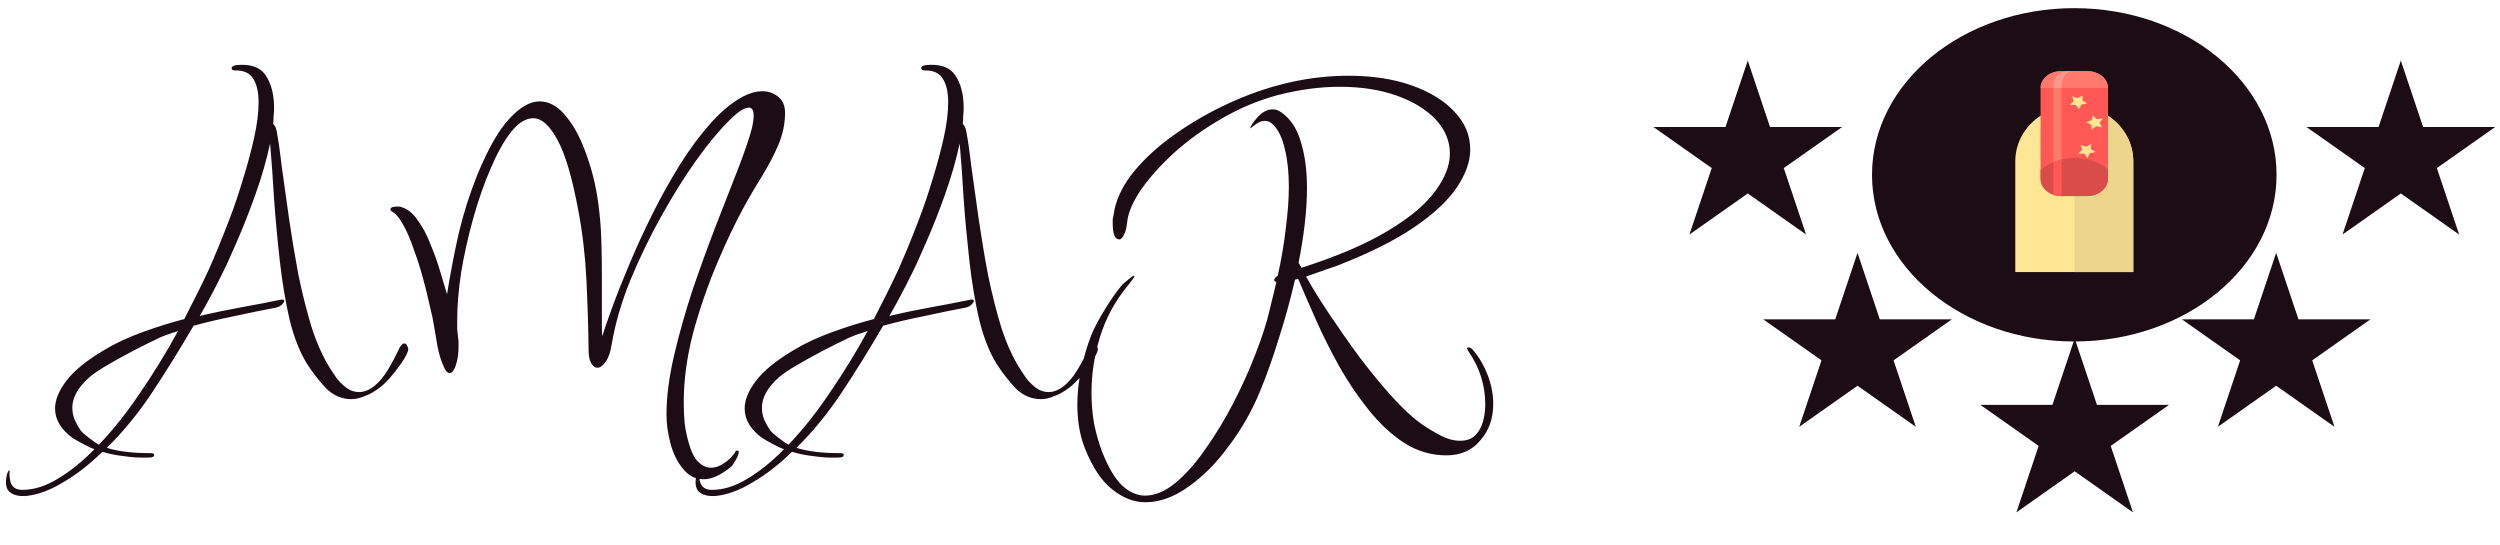 <svg width="133" height="29" viewBox="0 0 133 29" fill="none" xmlns="http://www.w3.org/2000/svg">
<path d="M1.352 26.39C1.007 26.406 0.74 26.343 0.552 26.202C0.348 26.061 0.277 25.794 0.34 25.402C0.34 25.355 0.356 25.284 0.387 25.19C0.419 25.096 0.458 25.033 0.505 25.002C0.489 25.394 0.536 25.668 0.646 25.825C0.756 25.982 0.936 26.061 1.188 26.061C1.8 26.061 2.427 25.864 3.071 25.472C3.73 25.08 4.381 24.554 5.024 23.895C4.867 23.848 4.663 23.754 4.412 23.613C4.177 23.487 3.996 23.385 3.871 23.307C3.243 22.852 2.929 22.326 2.929 21.73C2.929 21.275 3.133 20.78 3.541 20.247C3.949 19.713 4.616 19.172 5.542 18.623C6.138 18.262 6.829 17.94 7.613 17.658C8.398 17.375 9.128 17.148 9.803 16.975C10.038 16.52 10.265 16.073 10.485 15.633C10.705 15.194 10.917 14.755 11.121 14.315C11.199 14.143 11.34 13.813 11.544 13.327C11.748 12.84 11.976 12.267 12.227 11.608C12.478 10.949 12.713 10.251 12.933 9.513C13.168 8.76 13.365 8.03 13.521 7.324C13.678 6.618 13.757 5.991 13.757 5.441C13.757 4.908 13.663 4.492 13.475 4.194C13.302 3.896 12.988 3.747 12.533 3.747H12.509C12.384 3.747 12.321 3.707 12.321 3.629C12.321 3.55 12.4 3.495 12.556 3.464C13.31 3.386 13.835 3.566 14.133 4.005C14.432 4.445 14.581 5.025 14.581 5.747C14.581 5.873 14.573 6.006 14.557 6.147C14.557 6.289 14.549 6.438 14.534 6.595C14.628 6.673 14.691 6.807 14.722 6.995C14.816 7.497 14.91 8.156 15.004 8.972C15.114 9.788 15.24 10.682 15.381 11.655C15.522 12.628 15.687 13.617 15.875 14.621C16.079 15.61 16.315 16.543 16.581 17.422C16.864 18.285 17.194 19.015 17.57 19.611C17.649 19.737 17.758 19.902 17.9 20.106C18.041 20.294 18.213 20.466 18.418 20.623C18.622 20.78 18.849 20.859 19.1 20.859C19.367 20.859 19.642 20.749 19.924 20.529C20.175 20.325 20.41 20.043 20.63 19.682C20.85 19.321 21.054 18.936 21.242 18.529C21.336 18.356 21.422 18.27 21.501 18.27C21.579 18.27 21.634 18.317 21.666 18.411C21.713 18.489 21.729 18.568 21.713 18.646C21.65 18.85 21.517 19.093 21.313 19.376C21.124 19.643 20.928 19.894 20.724 20.129C20.52 20.349 20.355 20.506 20.23 20.6C19.948 20.82 19.673 20.977 19.406 21.071C19.155 21.18 18.92 21.235 18.7 21.235C18.182 21.235 17.727 21.039 17.335 20.647C16.958 20.239 16.629 19.815 16.346 19.376C15.954 18.748 15.64 17.956 15.405 16.998C15.185 16.041 15.012 15.006 14.887 13.892C14.761 12.777 14.659 11.679 14.581 10.596C14.518 9.513 14.447 8.525 14.369 7.63C14.181 8.509 13.922 9.411 13.592 10.337C13.263 11.263 12.925 12.118 12.58 12.903C12.251 13.672 11.976 14.268 11.756 14.692C11.411 15.398 11.034 16.104 10.626 16.81C11.348 16.638 12.101 16.481 12.886 16.339C13.671 16.198 14.361 16.065 14.957 15.939H15.028C15.091 15.939 15.122 15.963 15.122 16.01C15.122 16.057 15.083 16.12 15.004 16.198C14.926 16.277 14.824 16.332 14.698 16.363C14.024 16.488 13.294 16.638 12.509 16.81C11.725 16.967 10.987 17.14 10.297 17.328C9.575 18.568 8.845 19.745 8.108 20.859C7.37 21.973 6.562 22.962 5.683 23.825C6.28 24.013 7.041 24.107 7.967 24.107H8.014C8.139 24.107 8.202 24.138 8.202 24.201C8.202 24.295 8.108 24.342 7.919 24.342C7.48 24.358 7.049 24.335 6.625 24.272C6.201 24.225 5.809 24.146 5.448 24.036C4.758 24.711 4.059 25.253 3.353 25.661C2.663 26.084 1.996 26.328 1.352 26.39ZM5.26 23.66C6.013 22.875 6.743 21.957 7.449 20.906C8.171 19.855 8.845 18.756 9.473 17.61C9.269 17.673 9.057 17.744 8.837 17.822C8.618 17.901 8.406 17.995 8.202 18.105C7.935 18.23 7.574 18.411 7.119 18.646C6.664 18.882 6.209 19.133 5.754 19.399C5.315 19.651 4.977 19.878 4.742 20.082C4.428 20.364 4.2 20.639 4.059 20.906C3.918 21.173 3.847 21.431 3.847 21.683C3.847 21.902 3.887 22.114 3.965 22.318C4.059 22.522 4.169 22.718 4.295 22.907C4.373 23.001 4.514 23.126 4.718 23.283C4.938 23.456 5.118 23.581 5.26 23.66ZM37.434 25.496C36.995 25.496 36.626 25.308 36.328 24.931C36.03 24.57 35.81 24.123 35.669 23.589C35.528 23.056 35.457 22.546 35.457 22.059C35.457 21.118 35.59 20.074 35.857 18.929C36.124 17.783 36.453 16.614 36.846 15.421C37.254 14.229 37.669 13.083 38.093 11.985C38.532 10.871 38.925 9.866 39.27 8.972C39.615 8.078 39.858 7.364 40 6.83C40.031 6.689 40.055 6.563 40.07 6.453C40.086 6.328 40.094 6.226 40.094 6.147C40.094 5.865 40.008 5.724 39.835 5.724C39.584 5.724 39.207 5.983 38.705 6.501C38.203 7.003 37.638 7.693 37.01 8.572C36.398 9.435 35.786 10.416 35.174 11.514C34.562 12.613 34.013 13.75 33.527 14.927C33.056 16.088 32.727 17.226 32.538 18.34C32.475 18.748 32.365 19.054 32.209 19.258C32.067 19.462 31.926 19.564 31.785 19.564C31.659 19.564 31.549 19.486 31.455 19.329C31.361 19.172 31.314 18.944 31.314 18.646C31.299 17.391 31.259 16.136 31.197 14.88C31.134 13.609 30.992 12.393 30.773 11.232C30.443 9.443 30.067 8.172 29.643 7.418C29.235 6.665 28.811 6.289 28.372 6.289C27.964 6.289 27.564 6.54 27.172 7.042C26.795 7.528 26.434 8.18 26.089 8.996C25.744 9.796 25.438 10.675 25.171 11.632C24.904 12.589 24.692 13.538 24.535 14.48C24.394 15.421 24.323 16.261 24.323 16.998C24.323 17.171 24.323 17.344 24.323 17.516C24.339 17.673 24.355 17.822 24.37 17.964C24.386 18.042 24.394 18.128 24.394 18.223C24.394 18.301 24.394 18.379 24.394 18.458C24.394 18.819 24.347 19.14 24.253 19.423C24.159 19.705 24.049 19.847 23.923 19.847C23.798 19.847 23.68 19.705 23.57 19.423C23.445 19.14 23.343 18.787 23.264 18.364C23.186 17.924 23.123 17.556 23.076 17.257C23.044 17.038 22.974 16.708 22.864 16.269C22.77 15.829 22.652 15.351 22.511 14.833C22.37 14.3 22.205 13.782 22.017 13.28C21.844 12.762 21.656 12.322 21.452 11.961C21.248 11.585 21.036 11.341 20.816 11.232C20.785 11.2 20.769 11.169 20.769 11.137C20.769 11.059 20.848 11.012 21.005 10.996C21.177 10.981 21.295 10.988 21.358 11.02C21.687 11.114 21.977 11.349 22.228 11.726C22.495 12.087 22.723 12.518 22.911 13.021C23.115 13.507 23.288 13.993 23.429 14.48C23.57 14.951 23.688 15.343 23.782 15.657C23.955 14.574 24.159 13.507 24.394 12.456C24.645 11.389 24.975 10.345 25.383 9.325C25.963 7.913 26.536 6.909 27.101 6.312C27.666 5.7 28.199 5.394 28.701 5.394C29.235 5.394 29.714 5.669 30.137 6.218C30.577 6.752 30.945 7.466 31.244 8.36C31.557 9.239 31.769 10.196 31.879 11.232C31.942 11.765 31.981 12.346 31.997 12.973C32.013 13.585 32.02 14.19 32.02 14.786V16.622C32.02 16.889 32.02 17.132 32.02 17.352C32.02 17.571 32.028 17.752 32.044 17.893C32.154 17.516 32.334 16.991 32.585 16.316C32.836 15.626 33.142 14.857 33.503 14.009C33.864 13.146 34.272 12.259 34.727 11.349C35.182 10.439 35.669 9.568 36.187 8.737C36.72 7.889 37.269 7.152 37.834 6.524C38.415 5.881 38.995 5.41 39.576 5.112C39.921 4.939 40.243 4.853 40.541 4.853C40.886 4.853 41.177 4.955 41.412 5.159C41.647 5.347 41.765 5.63 41.765 6.006C41.765 6.571 41.647 7.136 41.412 7.701C41.177 8.25 40.894 8.792 40.565 9.325C40.235 9.859 39.929 10.377 39.647 10.879C39.145 11.789 38.642 12.84 38.14 14.033C37.638 15.225 37.214 16.457 36.869 17.728C36.54 18.999 36.375 20.223 36.375 21.4C36.375 21.777 36.391 22.145 36.422 22.506C36.469 22.867 36.54 23.213 36.634 23.542C36.775 24.044 36.948 24.39 37.152 24.578C37.371 24.782 37.591 24.884 37.811 24.884C38.046 24.884 38.266 24.813 38.47 24.672C38.674 24.546 38.839 24.405 38.964 24.248C39.09 24.107 39.145 24.021 39.129 23.989C39.27 23.942 39.325 23.982 39.294 24.107C39.262 24.248 39.199 24.39 39.105 24.531C39.011 24.688 38.948 24.782 38.917 24.813C38.368 25.268 37.873 25.496 37.434 25.496ZM38.039 26.39C37.694 26.406 37.427 26.343 37.238 26.202C37.034 26.061 36.964 25.794 37.027 25.402C37.027 25.355 37.042 25.284 37.074 25.19C37.105 25.096 37.144 25.033 37.191 25.002C37.176 25.394 37.223 25.668 37.333 25.825C37.442 25.982 37.623 26.061 37.874 26.061C38.486 26.061 39.114 25.864 39.757 25.472C40.416 25.08 41.067 24.554 41.711 23.895C41.554 23.848 41.35 23.754 41.099 23.613C40.863 23.487 40.683 23.385 40.557 23.307C39.93 22.852 39.616 22.326 39.616 21.73C39.616 21.275 39.82 20.78 40.228 20.247C40.636 19.713 41.303 19.172 42.228 18.623C42.825 18.262 43.515 17.94 44.3 17.658C45.084 17.375 45.814 17.148 46.489 16.975C46.724 16.52 46.952 16.073 47.172 15.633C47.391 15.194 47.603 14.755 47.807 14.315C47.886 14.143 48.027 13.813 48.231 13.327C48.435 12.84 48.662 12.267 48.913 11.608C49.164 10.949 49.4 10.251 49.62 9.513C49.855 8.76 50.051 8.03 50.208 7.324C50.365 6.618 50.443 5.991 50.443 5.441C50.443 4.908 50.349 4.492 50.161 4.194C49.988 3.896 49.674 3.747 49.219 3.747H49.196C49.07 3.747 49.008 3.707 49.008 3.629C49.008 3.55 49.086 3.495 49.243 3.464C49.996 3.386 50.522 3.566 50.82 4.005C51.118 4.445 51.267 5.025 51.267 5.747C51.267 5.873 51.259 6.006 51.244 6.147C51.244 6.289 51.236 6.438 51.22 6.595C51.314 6.673 51.377 6.807 51.408 6.995C51.502 7.497 51.597 8.156 51.691 8.972C51.801 9.788 51.926 10.682 52.067 11.655C52.209 12.628 52.373 13.617 52.562 14.621C52.766 15.61 53.001 16.543 53.268 17.422C53.55 18.285 53.88 19.015 54.257 19.611C54.335 19.737 54.445 19.902 54.586 20.106C54.727 20.294 54.9 20.466 55.104 20.623C55.308 20.78 55.535 20.859 55.786 20.859C56.053 20.859 56.328 20.749 56.61 20.529C56.861 20.325 57.097 20.043 57.316 19.682C57.536 19.321 57.74 18.936 57.928 18.529C58.023 18.356 58.109 18.27 58.187 18.27C58.266 18.27 58.321 18.317 58.352 18.411C58.399 18.489 58.415 18.568 58.399 18.646C58.336 18.85 58.203 19.093 57.999 19.376C57.811 19.643 57.615 19.894 57.411 20.129C57.207 20.349 57.042 20.506 56.916 20.6C56.634 20.82 56.359 20.977 56.093 21.071C55.841 21.18 55.606 21.235 55.386 21.235C54.868 21.235 54.413 21.039 54.021 20.647C53.645 20.239 53.315 19.815 53.032 19.376C52.64 18.748 52.326 17.956 52.091 16.998C51.871 16.041 51.699 15.006 51.573 13.892C51.448 12.777 51.346 11.679 51.267 10.596C51.204 9.513 51.134 8.525 51.055 7.63C50.867 8.509 50.608 9.411 50.279 10.337C49.949 11.263 49.612 12.118 49.266 12.903C48.937 13.672 48.662 14.268 48.443 14.692C48.097 15.398 47.721 16.104 47.313 16.81C48.035 16.638 48.788 16.481 49.572 16.339C50.357 16.198 51.047 16.065 51.644 15.939H51.714C51.777 15.939 51.809 15.963 51.809 16.01C51.809 16.057 51.769 16.12 51.691 16.198C51.612 16.277 51.51 16.332 51.385 16.363C50.71 16.488 49.98 16.638 49.196 16.81C48.411 16.967 47.674 17.14 46.983 17.328C46.261 18.568 45.532 19.745 44.794 20.859C44.057 21.973 43.248 22.962 42.37 23.825C42.966 24.013 43.727 24.107 44.653 24.107H44.7C44.825 24.107 44.888 24.138 44.888 24.201C44.888 24.295 44.794 24.342 44.606 24.342C44.166 24.358 43.735 24.335 43.311 24.272C42.888 24.225 42.495 24.146 42.134 24.036C41.444 24.711 40.746 25.253 40.039 25.661C39.349 26.084 38.682 26.328 38.039 26.39ZM41.946 23.66C42.699 22.875 43.429 21.957 44.135 20.906C44.857 19.855 45.532 18.756 46.159 17.61C45.955 17.673 45.743 17.744 45.524 17.822C45.304 17.901 45.092 17.995 44.888 18.105C44.621 18.23 44.261 18.411 43.806 18.646C43.35 18.882 42.895 19.133 42.44 19.399C42.001 19.651 41.664 19.878 41.428 20.082C41.114 20.364 40.887 20.639 40.746 20.906C40.604 21.173 40.534 21.431 40.534 21.683C40.534 21.902 40.573 22.114 40.651 22.318C40.746 22.522 40.855 22.718 40.981 22.907C41.059 23.001 41.201 23.126 41.405 23.283C41.624 23.456 41.805 23.581 41.946 23.66ZM60.939 26.72C60.327 26.72 59.739 26.492 59.174 26.037C58.609 25.598 58.122 24.868 57.714 23.848C57.573 23.487 57.471 23.111 57.408 22.718C57.346 22.326 57.314 21.934 57.314 21.541C57.314 20.898 57.385 20.255 57.526 19.611C57.667 18.968 57.848 18.364 58.068 17.799C58.24 17.391 58.483 16.936 58.797 16.434C59.111 15.916 59.409 15.492 59.692 15.162C59.786 15.068 59.903 14.966 60.045 14.857C60.186 14.731 60.28 14.668 60.327 14.668C60.343 14.668 60.351 14.676 60.351 14.692C60.351 14.739 60.217 14.927 59.95 15.257C59.307 16.041 58.828 16.936 58.515 17.94C58.217 18.929 58.068 19.909 58.068 20.882C58.068 21.463 58.114 22.02 58.209 22.553C58.319 23.087 58.46 23.581 58.632 24.036C58.962 24.868 59.315 25.464 59.692 25.825C60.084 26.186 60.492 26.367 60.916 26.367C61.449 26.367 61.99 26.139 62.54 25.684C63.089 25.229 63.623 24.625 64.14 23.872C64.674 23.118 65.168 22.302 65.623 21.424C66.078 20.545 66.471 19.674 66.8 18.811C67.145 17.932 67.396 17.148 67.553 16.457L67.906 14.998C67.828 14.982 67.789 14.951 67.789 14.904C67.789 14.825 67.852 14.747 67.977 14.668C68.165 13.821 68.306 12.989 68.401 12.173C68.51 11.357 68.566 10.604 68.566 9.914C68.566 9.16 68.495 8.501 68.354 7.936C68.228 7.356 68.016 6.916 67.718 6.618C67.593 6.493 67.451 6.43 67.294 6.43C67.185 6.43 67.067 6.461 66.941 6.524C66.832 6.587 66.722 6.665 66.612 6.759C66.502 6.869 66.486 6.846 66.565 6.689C66.659 6.516 66.808 6.328 67.012 6.124C67.232 5.92 67.467 5.818 67.718 5.818C67.859 5.818 68.001 5.865 68.142 5.959C68.644 6.304 68.997 6.83 69.201 7.536C69.421 8.242 69.531 9.058 69.531 9.984C69.531 10.596 69.491 11.239 69.413 11.914C69.334 12.589 69.225 13.28 69.083 13.986C69.115 14.017 69.138 14.056 69.154 14.103C69.185 14.15 69.217 14.197 69.248 14.245C71.147 13.633 72.669 12.981 73.814 12.291C74.976 11.6 75.815 10.902 76.333 10.196C76.867 9.49 77.133 8.815 77.133 8.172C77.133 7.497 76.882 6.893 76.38 6.359C75.878 5.826 75.188 5.402 74.309 5.088C73.43 4.774 72.418 4.617 71.272 4.617C70.205 4.617 69.099 4.767 67.954 5.065C66.918 5.347 65.929 5.763 64.988 6.312C64.062 6.846 63.23 7.442 62.493 8.101C61.771 8.76 61.182 9.411 60.727 10.055C60.288 10.698 60.037 11.263 59.974 11.749C59.943 12.095 59.88 12.346 59.786 12.503C59.707 12.66 59.629 12.738 59.55 12.738C59.315 12.738 59.197 12.456 59.197 11.891C59.197 11.812 59.197 11.734 59.197 11.655C59.213 11.577 59.229 11.498 59.244 11.42C59.339 10.714 59.652 10.008 60.186 9.302C60.735 8.595 61.426 7.936 62.257 7.324C63.105 6.697 64.031 6.14 65.035 5.653C66.039 5.167 67.043 4.79 68.048 4.523C68.691 4.351 69.319 4.225 69.931 4.147C70.558 4.068 71.162 4.029 71.743 4.029C73.014 4.029 74.136 4.202 75.109 4.547C76.082 4.892 76.843 5.363 77.392 5.959C77.942 6.54 78.216 7.207 78.216 7.96C78.216 8.588 77.981 9.254 77.51 9.961C77.039 10.667 76.286 11.373 75.25 12.079C74.215 12.785 72.849 13.468 71.155 14.127C70.809 14.252 70.496 14.362 70.213 14.456C69.946 14.551 69.703 14.637 69.484 14.715C69.797 15.28 70.205 15.939 70.707 16.692C71.21 17.446 71.743 18.207 72.308 18.976C72.889 19.745 73.461 20.443 74.026 21.071C74.591 21.698 75.101 22.177 75.556 22.506C75.839 22.71 76.168 22.914 76.545 23.118C76.937 23.338 77.314 23.448 77.675 23.448C78.036 23.448 78.31 23.346 78.499 23.142C78.687 22.954 78.82 22.71 78.899 22.412C78.977 22.114 79.016 21.816 79.016 21.518C79.016 20.498 78.718 19.556 78.122 18.693C78.075 18.615 78.051 18.568 78.051 18.552C78.051 18.505 78.075 18.481 78.122 18.481C78.216 18.481 78.31 18.544 78.404 18.67C78.718 19.046 78.969 19.486 79.158 19.988C79.346 20.49 79.44 20.992 79.44 21.494C79.44 22.263 79.213 22.907 78.757 23.424C78.318 23.958 77.714 24.225 76.945 24.225C76.145 24.225 75.399 24.005 74.709 23.566C74.034 23.126 73.406 22.546 72.826 21.824C72.245 21.102 71.72 20.325 71.249 19.494C70.778 18.646 70.362 17.814 70.001 16.998C69.64 16.183 69.326 15.461 69.06 14.833L68.895 14.88C68.644 15.963 68.354 17.014 68.024 18.034C67.71 19.054 67.381 19.98 67.035 20.812C66.612 21.847 66.063 22.812 65.388 23.707C64.729 24.617 64.007 25.347 63.222 25.896C62.453 26.445 61.692 26.72 60.939 26.72Z" fill="#1B0D13"/>
<path d="M110.352 18.167C116.295 18.167 121.113 14.197 121.113 9.3C121.113 4.403 116.295 0.434 110.352 0.434C104.409 0.434 99.591 4.403 99.591 9.3C99.591 14.197 104.409 18.167 110.352 18.167Z" fill="#1B0D13"/>
<path d="M111.913 6.018C112.857 6.526 113.491 7.483 113.491 8.585V14.473H107.213V8.585C107.213 7.497 107.831 6.55 108.756 6.037" fill="#FFE695"/>
<path d="M110.352 6.021V14.473H113.491V8.584C113.491 7.483 112.851 6.53 111.907 6.021H110.352Z" fill="#EDD58B"/>
<path d="M109.679 3.781H111.024C111.645 3.781 112.145 4.193 112.145 4.705V9.508C112.145 10.019 111.645 10.431 111.024 10.431H109.679C109.532 10.432 109.386 10.408 109.25 10.362C109.114 10.315 108.99 10.247 108.886 10.161C108.782 10.076 108.699 9.974 108.643 9.861C108.587 9.749 108.558 9.629 108.558 9.508V4.705C108.558 4.193 109.058 3.781 109.679 3.781Z" fill="#FF5855"/>
<path d="M109.227 4.683H109.679V8.747H109.227V4.683Z" fill="#FF7A6C"/>
<path d="M110.802 5.073L110.781 5.337L111.034 5.501L110.722 5.567L110.611 5.815L110.439 5.591L110.118 5.581L110.324 5.377L110.237 5.122L110.535 5.22L110.802 5.073ZM111.251 7.659L111.23 7.924L111.482 8.088L111.171 8.153L111.059 8.402L110.888 8.177L110.567 8.167L110.772 7.963L110.685 7.709L110.984 7.806L111.251 7.659ZM111.332 6.138L111.544 6.337L111.863 6.306L111.699 6.534L111.833 6.774L111.519 6.716L111.284 6.896L111.254 6.632L110.974 6.503L111.269 6.398L111.332 6.138Z" fill="#FFE695"/>
<path d="M109.679 3.781C109.058 3.781 108.558 4.159 108.558 4.672V4.683H112.145V4.672C112.145 4.159 111.645 3.781 111.024 3.781H109.679Z" fill="#FF7A6C"/>
<path d="M110.198 8.4C110.114 8.405 110.03 8.422 109.946 8.434C109.412 8.51 108.925 8.73 108.558 9.058V9.508C108.558 10.02 109.058 10.432 109.679 10.432H111.024C111.645 10.432 112.145 10.02 112.145 9.508V9.011C111.646 8.599 110.94 8.356 110.198 8.4Z" fill="#D94C4A"/>
<path d="M109.679 8.492C109.523 8.53 109.371 8.571 109.231 8.631V10.351C109.37 10.402 109.518 10.432 109.679 10.432V8.493V8.492Z" fill="#FF5855"/>
<path d="M110.018 3.782C109.429 3.782 109.231 4.31 109.228 4.638V4.681H109.679C109.679 4.665 109.679 4.651 109.68 4.632C109.691 4.366 109.721 3.782 110.403 3.782H110.018Z" fill="#FF968A"/>
<path d="M92.981 3.223L94.165 6.757H97.999L94.897 8.942L96.082 12.476L92.981 10.292L89.879 12.476L91.064 8.942L87.963 6.757H91.796L92.981 3.223Z" fill="#1B0D13"/>
<path d="M98.82 13.452L100.004 16.987H103.838L100.737 19.171L101.921 22.706L98.82 20.521L95.719 22.706L96.903 19.171L93.802 16.987H97.635L98.82 13.452Z" fill="#1B0D13"/>
<path d="M110.373 18.004L111.558 21.538H115.391L112.29 23.723L113.474 27.258L110.373 25.073L107.272 27.258L108.456 23.723L105.355 21.538H109.189L110.373 18.004Z" fill="#1B0D13"/>
<path d="M121.092 13.452L122.277 16.987H126.11L123.009 19.171L124.194 22.706L121.092 20.521L117.991 22.706L119.176 19.171L116.074 16.987H119.908L121.092 13.452Z" fill="#1B0D13"/>
<path d="M127.724 3.223L128.909 6.757H132.742L129.641 8.942L130.825 12.476L127.724 10.292L124.623 12.476L125.807 8.942L122.706 6.757H126.539L127.724 3.223Z" fill="#1B0D13"/>
</svg>
